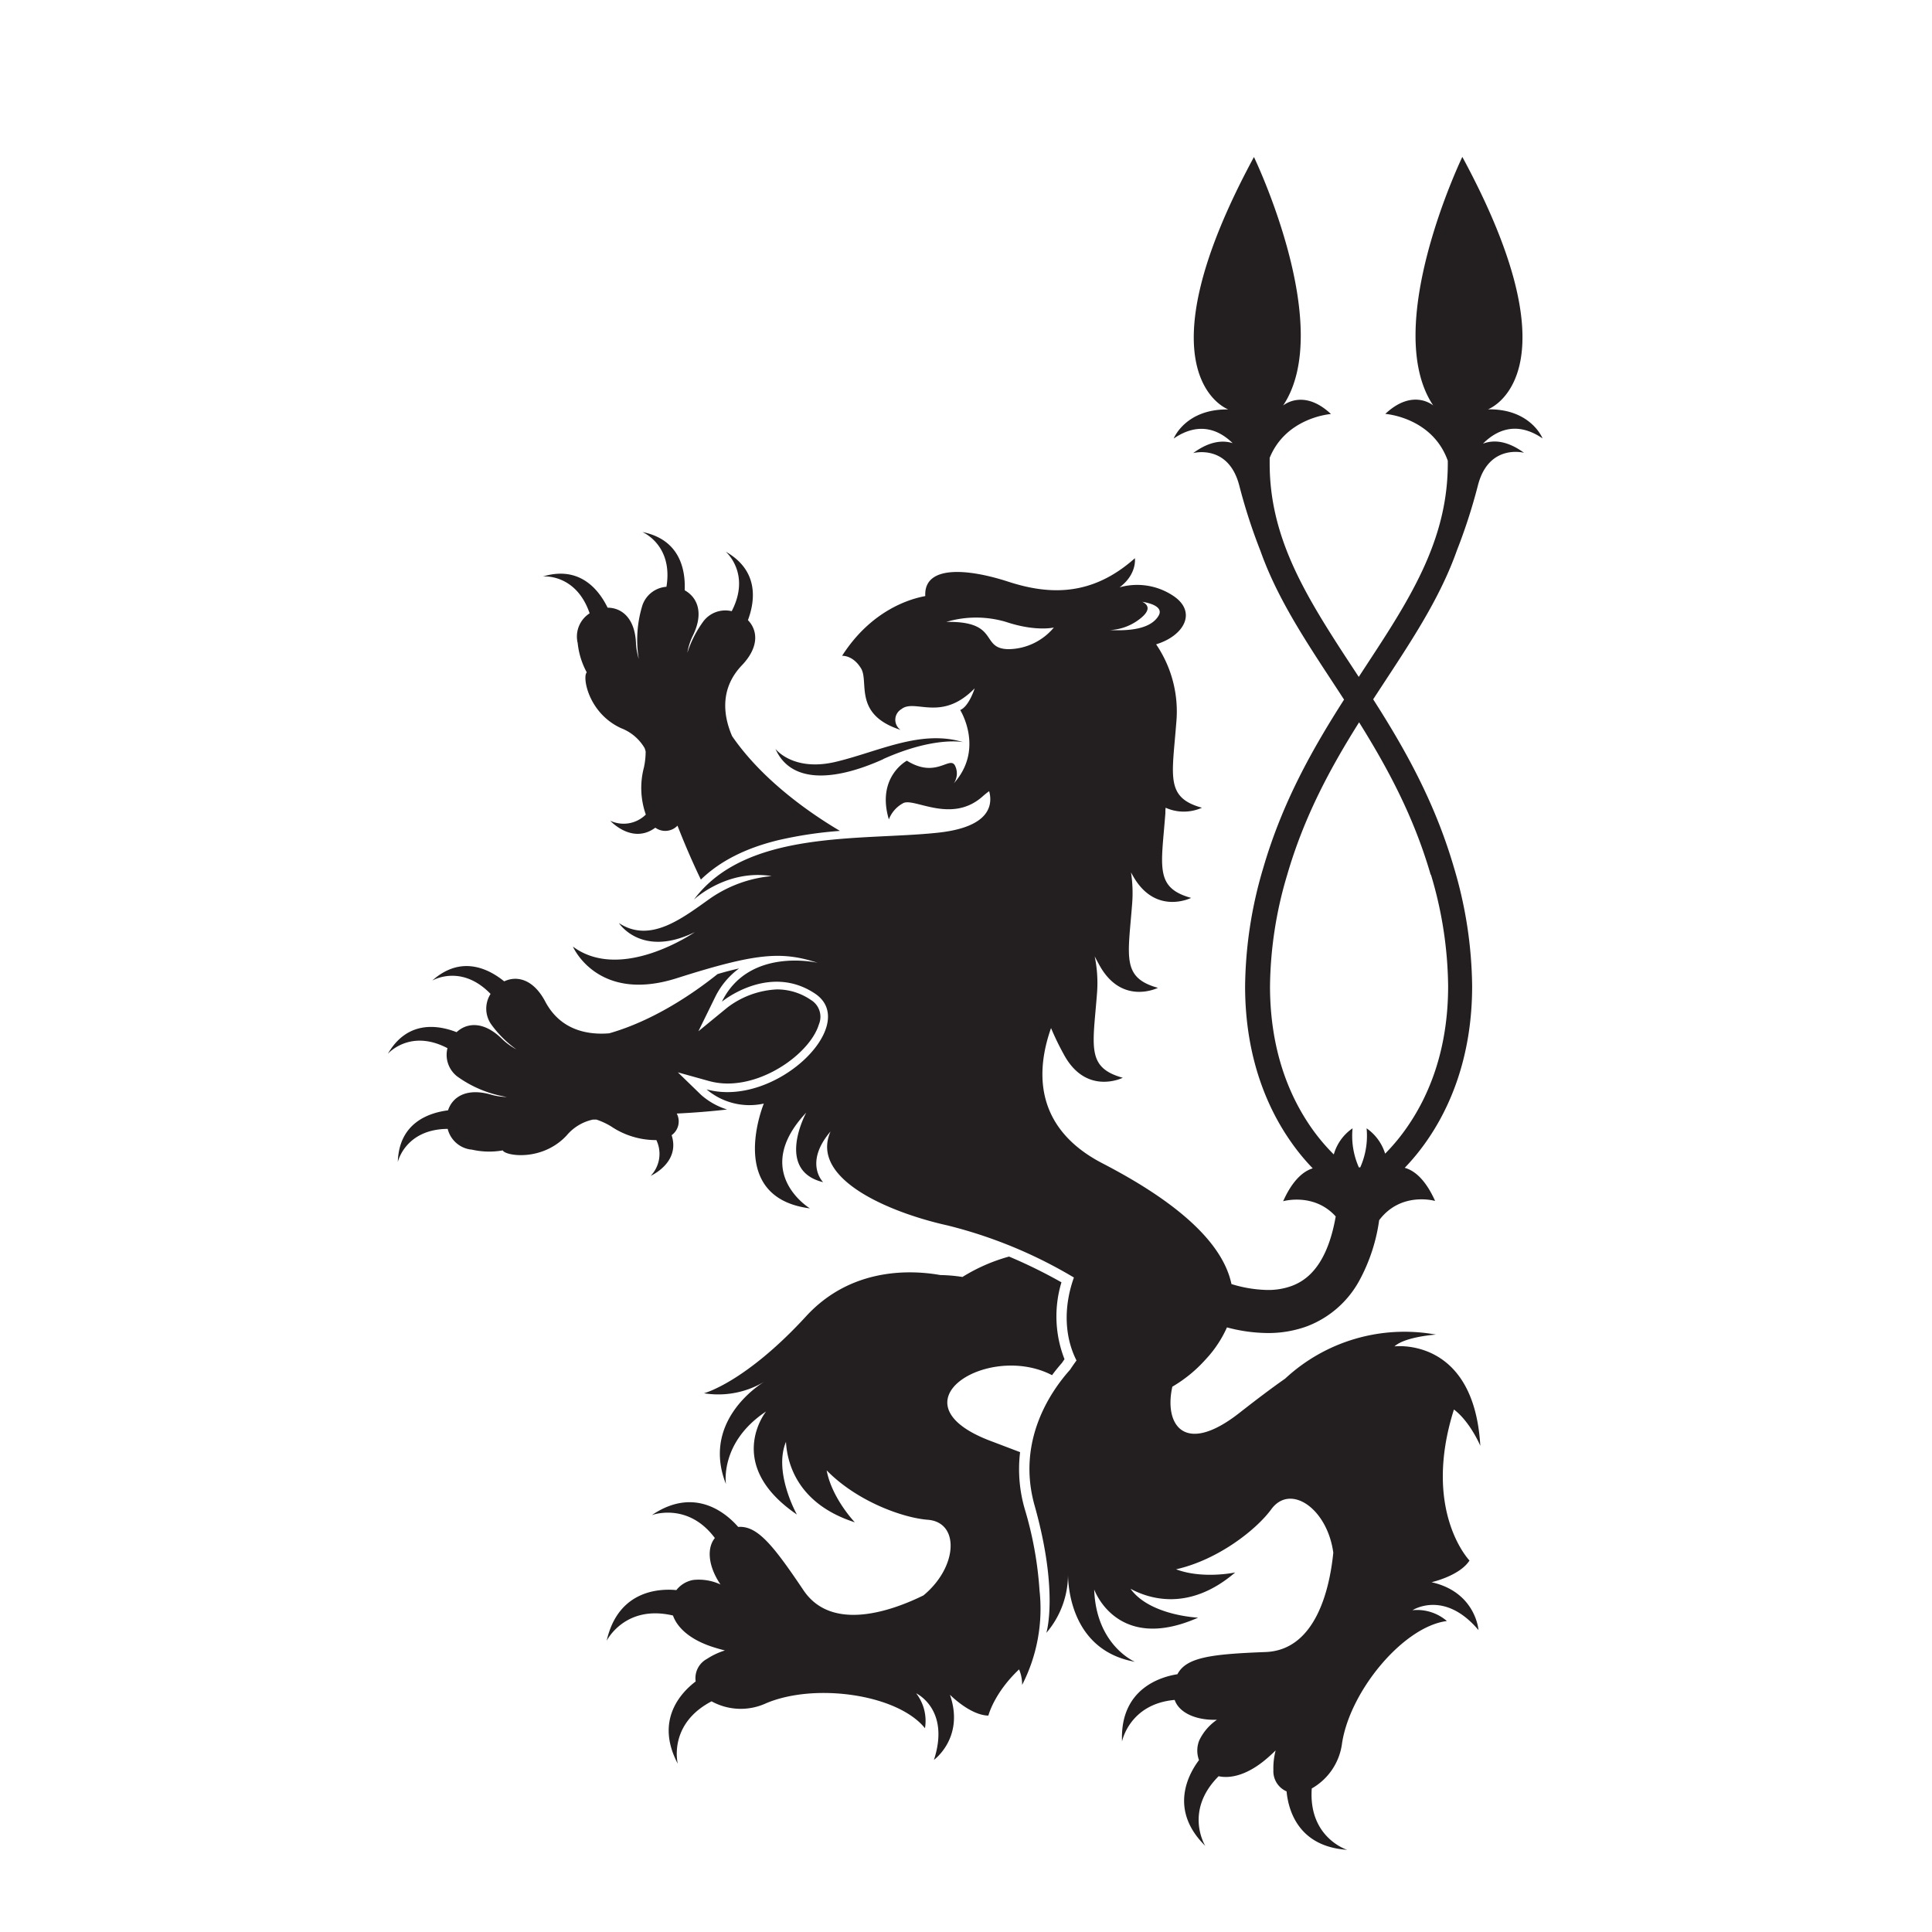 <svg id="fff263dd-adb2-4d22-a818-c51f943991aa" data-name="Layer 1" xmlns="http://www.w3.org/2000/svg" xmlns:xlink="http://www.w3.org/1999/xlink" viewBox="0 0 240 240"><defs><style>.adb89c63-839d-494d-946e-c7ac89d38ddf{fill:#231f20;}</style><symbol id="b9340e3c-73c9-4524-b2c2-67649563371f" data-name="Regal Vector Pack 16" viewBox="0 0 204.92 300.46"><path class="adb89c63-839d-494d-946e-c7ac89d38ddf" d="M47.65,174.48a5.65,5.65,0,0,1-1,6.34s5.29-2.33,3.71-7.21a3,3,0,0,0,.91-3.84c2.91-.14,5.92-.37,8.93-.72a12.64,12.64,0,0,1-4.61-2.59l-4.12-4L57,164a12.49,12.49,0,0,0,3.32.44c7.2,0,14.73-5.73,16.17-10.48a3.49,3.49,0,0,0-1.43-4.36,10.62,10.62,0,0,0-6-1.86,15.7,15.7,0,0,0-8.8,3.21l-5.15,4.22,2.94-6a13.84,13.84,0,0,1,4.28-5.15c-1.15.26-2.42.58-3.82,1C54,148.63,47,153.33,39.29,155.53c-3.58.3-8.6-.39-11.37-5.66-2.13-4-5.05-4.61-7.27-3.56-2.81-2.28-7.69-4.69-12.78-.13,0,0,5.11-3.06,10.36,2.36a4.85,4.85,0,0,0,.07,5.34,19.27,19.27,0,0,0,4.52,4.51,11.24,11.24,0,0,1-2.62-1.92c-3.26-3.17-6.22-2.81-8-1.14C8.81,154,3.42,153.25,0,159.17c0,0,3.91-4.5,10.58-1a4.84,4.84,0,0,0,1.71,5,20.65,20.65,0,0,0,8.85,3.66,10.8,10.8,0,0,1-2.87-.43c-4.38-1.24-6.82.47-7.59,2.8-3.59.46-8.71,2.33-8.91,9.16,0,0,1.31-5.81,8.85-5.87a4.88,4.88,0,0,0,3.91,3.64l.41.05a13.78,13.78,0,0,0,5.45.13c.5,1,7,2,11.33-2.64a8.37,8.37,0,0,1,4.68-2.83l.61,0a12.86,12.86,0,0,1,2.61,1.21A14.23,14.23,0,0,0,47.65,174.48ZM35.81,81a4.88,4.88,0,0,0-2.2,4.87c0,.13.06.27.08.41a13.84,13.84,0,0,0,1.61,5.2c-.82.8.27,7.24,6.11,9.91a8.27,8.27,0,0,1,4.16,3.53c.07.2.13.4.18.59a13.49,13.49,0,0,1-.31,2.86,14.21,14.21,0,0,0,.34,8.34,5.6,5.6,0,0,1-6.31,1.1s3.88,4.27,8,1.23a3,3,0,0,0,3.93-.36c1.23,3.15,2.62,6.4,4.15,9.57,3.38-3.27,7.91-5.58,13.76-7a71.52,71.52,0,0,1,10.92-1.64c-4.61-2.72-13.53-8.65-19.14-16.82-1.43-3.31-2.37-8.27,1.75-12.58,3.14-3.3,2.76-6.26,1.06-8,1.27-3.38,2-8.78-3.94-12.15,0,0,4.53,3.87,1.06,10.56a4.88,4.88,0,0,0-5,1.77A19.56,19.56,0,0,0,53.15,88a11.06,11.06,0,0,1,1-3.09c2-4.11.69-6.8-1.47-8,.15-3.61-.81-9-7.51-10.34,0,0,5.5,2.28,4.27,9.72a4.88,4.88,0,0,0-4.25,3.24,20.78,20.78,0,0,0-.66,9.56,11.46,11.46,0,0,1-.5-2.87C43.81,81.74,41.41,80,39,80c-1.58-3.25-5-7.51-11.51-5.53C27.44,74.45,33.36,73.84,35.81,81ZM194.34,50.89c2.21-2.22,5.83-4.18,10.58-.93,0,0-2.07-5.28-9.69-5.16,0,0,16.44-6-4.55-44.8,0,0-14.51,30.14-5.17,44.11,0,0-3.6-3.12-8.5,1.5,0,0,8.33.57,11.09,8.31,0,.17,0,.33,0,.49,0,12.43-5.58,22.19-12.62,33l-3.18,4.87c-1.08-1.65-2.15-3.27-3.19-4.87-7-10.84-12.62-20.6-12.62-33,0-.33,0-.68,0-1,2.94-7.23,10.88-7.78,10.88-7.78-4.91-4.62-8.5-1.5-8.5-1.5,9.35-14-5.17-44.11-5.17-44.11-21,38.83-4.55,44.8-4.55,44.8-7.62-.12-9.69,5.16-9.69,5.16,4.67-3.2,8.25-1.35,10.46.82-1.61-.52-4-.45-7,1.76,0,0,6.25-1.68,8.18,5.77a99.15,99.15,0,0,0,3.76,11.61c2.48,7,6.39,13.41,10.59,19.88,1.39,2.14,2.82,4.29,4.24,6.49-5.43,8.5-10.88,18-14.34,29.88a75.57,75.57,0,0,0-3.22,21c0,12.79,4.09,21.89,8.22,27.72a38,38,0,0,0,3.78,4.58c-1.66.52-3.56,2.07-5.25,5.84,0,0,5.46-1.58,9.33,2.7-.87,5-2.46,8.05-4.13,9.85a9.31,9.31,0,0,1-3.67,2.48,12.15,12.15,0,0,1-4.31.72,23,23,0,0,1-6.39-1.05c-1.95-9.27-13.94-16.78-22.9-21.43-10.45-5.41-12.57-14.18-9.12-24a48.63,48.63,0,0,0,2.5,5.09c4,6.85,10.23,3.73,10.23,3.73-6.5-1.81-5.3-5.53-4.57-15a23.27,23.27,0,0,0-.41-6.54c.35.68.69,1.31,1,1.85,4,6.86,10.22,3.73,10.22,3.73-6.5-1.8-5.29-5.53-4.57-15a23.69,23.69,0,0,0-.21-5.49c.15.28.3.55.45.8,4,6.86,10.22,3.73,10.22,3.73-6.49-1.8-5.29-5.53-4.57-15,0-.32,0-.64.05-1a7.88,7.88,0,0,0,6.44,0c-6.49-1.8-5.29-5.53-4.56-15a21.19,21.19,0,0,0-3.57-14c5-1.53,7.26-5.73,3.12-8.55a11.52,11.52,0,0,0-9.61-1.56c3.14-2.34,2.72-5.17,2.72-5.17-7.54,6.73-15.07,6.57-22.45,4.17s-14.91-2.89-14.75,2.4c0,.06,0,.1,0,.15-2.65.48-9.56,2.47-14.76,10.6,0,0,1.92-.16,3.37,2.24s-1.45,8.18,7,10.9a2.19,2.19,0,0,1,.16-3.68c2.41-1.93,7.06,2.4,13-3.69,0,0-1,3.21-2.57,3.85,0,0,4.33,6.89-1.12,13a3.13,3.13,0,0,0,.16-3.21c-1-1.6-3.37,2.4-8.5-.8,0,0-5.45,2.88-3.2,10.42a5.51,5.51,0,0,1,2.56-2.89c1.93-1,8.5,3.69,14-1.12a14,14,0,0,1,1.24-1c.64,2.36.25,6.37-9.09,7.37-13.47,1.45-34-.64-43.3,11.87,0,0,5.77-5.45,13.79-4.17a22.85,22.85,0,0,0-10.74,3.85c-5,3.53-10.74,8.18-16.36,4.49,0,0,4,6.25,13.47,1.6,0,0-13,9-21.64,2.57,0,0,4.33,10.1,18.44,5.61s18.59-4.81,25-2.73c0,0-12.19-2.88-17,6.9,0,0,8.34-6.9,16.52-1.44s-7.06,20.36-19.24,17A11.77,11.77,0,0,0,66.72,168s-6.9,16.67,8.18,18.6c0,0-10.59-6.42-.65-17,0,0-5.61,10.26,3,12.35,0,0-3.47-3.38,1.31-9-3.78,8.61,11,14.51,20.7,16.66a82.29,82.29,0,0,1,22.49,9.26c-2,5.59-1.52,10.84.46,14.72-.34.46-.72,1-1.14,1.64-3.31,3.69-9.55,12.53-6.3,24.09,4.33,15.39,2.09,22.61,2.09,22.61a15.92,15.92,0,0,0,3.84-10.7c0,.88-.21,13.66,11.87,15.83,0,0-6.89-2.89-7.22-12.83,0,0,4,11.39,18.44,5,0,0-8.57-.36-12-5.13,3.3,1.79,10.43,4.1,18.58-2.89,0,0-5.73,1.23-10.49-.56,7.55-1.71,14.3-7.1,16.9-10.66,3.39-4.63,9.94-.12,11,7.71-.61,6.16-3,17.28-12,17.63-9.71.37-14.1.94-15.66,3.94-2.65.41-10.23,2.39-9.83,11.93,0,0,1.3-6.66,9.34-7.37.76,2.22,3.68,3.65,7.51,3.52A9.27,9.27,0,0,0,144,281a4.84,4.84,0,0,0-.05,3.51c-1.75,2.31-5.48,8.73,1.11,15.22,0,0-3.84-6.15,2.37-12.36,2.25.48,5.33-.3,8.76-3.32.48-.42.93-.84,1.36-1.26a12.47,12.47,0,0,0-.4,3.5,3.89,3.89,0,0,0,2.34,3.77c.29,3.13,1.95,9.78,10.74,10.37,0,0-6.9-2.16-6.27-10.89a10.78,10.78,0,0,0,5.38-8.06c1.44-9.3,10.9-20.68,18.6-21.65a8.07,8.07,0,0,0-6.1-1.92s5.62-3.69,11.71,3.53c0,0-.48-6.74-8.34-8.5,0,0,5-1.12,6.74-3.85,0,0-8.46-8.78-2.76-26.8,2.88,2.17,4.68,6.44,4.68,6.44-1.12-19.41-15.23-17.64-15.23-17.64C180.56,209.35,186,209,186,209a31.1,31.1,0,0,0-26.76,7.81c-2.43,1.7-5.13,3.74-8.19,6.14-9.75,7.6-13.34,2-11.83-4.71a24.46,24.46,0,0,0,5.9-4.83,20.54,20.54,0,0,0,3.79-5.69,28.57,28.57,0,0,0,7.22,1,20,20,0,0,0,7-1.2,17.77,17.77,0,0,0,9.28-8.12,31.52,31.52,0,0,0,3.51-10.7c3.88-5.17,9.93-3.42,9.93-3.42-1.74-3.87-3.7-5.41-5.39-5.88a38.93,38.93,0,0,0,3.74-4.54c4.13-5.83,8.23-14.93,8.22-27.72a75.57,75.57,0,0,0-3.22-21c-3.46-11.88-8.91-21.38-14.34-29.88,1.43-2.2,2.85-4.35,4.24-6.49,4.21-6.48,8.12-12.89,10.61-19.92a99.56,99.56,0,0,0,3.74-11.57c1.92-7.45,8.18-5.77,8.18-5.77C198.42,50.18,196,50.26,194.34,50.89Zm-61.4,31.47c2.36-1.61,2.3-2.76.94-3.41,2.28.38,3.62,1.21,2.91,2.45-1.43,2.47-5.4,2.73-8.64,2.57A9.26,9.26,0,0,0,132.94,82.36Zm-33.83.16a18.65,18.65,0,0,1,10.58,0c5.29,1.77,8.5,1,8.5,1a10.64,10.64,0,0,1-8,3.84C105,87.33,108.73,82.36,99.11,82.52Zm86,44.86a70.71,70.71,0,0,1,3.05,19.78c0,11.49-3.51,19.48-7.08,24.73a35,35,0,0,1-4.1,5,8.52,8.52,0,0,0-3.29-4.5,13.73,13.73,0,0,1-1.13,6.94h-.24a13.79,13.79,0,0,1-1.12-6.94,8.38,8.38,0,0,0-3.33,4.64,34.9,34.9,0,0,1-4.24-5.11c-3.57-5.25-7.07-13.24-7.08-24.73a71.08,71.08,0,0,1,3.05-19.78c3.06-10.54,7.79-19.16,12.76-27.07C177.27,108.22,182,116.84,185.06,127.38ZM113,239.86a25.31,25.31,0,0,1-.8-10l-5-1.9c-18.28-6.76-.7-17.69,10.67-11.76.64-.87,1.25-1.6,1.76-2.18l.45-.66a20.86,20.86,0,0,1-.54-13.64,89.88,89.88,0,0,0-9.3-4.57,31.46,31.46,0,0,0-8.27,3.62,28.44,28.44,0,0,0-3.93-.34c-4.88-.87-15.69-1.53-23.81,7.31-10.82,11.78-18.13,13.67-18.13,13.67A15.89,15.89,0,0,0,67,217.24c-1.71,1-11.25,7.51-7,18.28,0,0-1.17-7.38,7.12-12.88,0,0-7.57,9.39,5.47,18.29,0,0-4.2-7.47-1.94-12.9.21,3.74,2,11,12.22,14.28,0,0-4.06-4.23-5-9.22,5.41,5.53,13.55,8.43,17.95,8.77,5.71.45,5.32,8.39-.77,13.42-5.56,2.73-16.25,6.58-21.29-.91-5.42-8.06-8.21-11.5-11.59-11.24-1.74-2-7.42-7.45-15.32-2.1,0,0,6.36-2.39,11.18,4.07-1.48,1.82-1.17,5.05,1,8.24a9.18,9.18,0,0,0-4.83-.8,4.87,4.87,0,0,0-3,1.8c-2.88-.28-10.31-.07-12.37,9,0,0,3.22-6.5,11.77-4.49.77,2.17,3.06,4.37,7.43,5.7.61.19,1.2.35,1.79.5a12.47,12.47,0,0,0-3.19,1.5,3.87,3.87,0,0,0-2,4c-2.51,1.9-7.3,6.81-3.18,14.6,0,0-1.79-7,6-11.07a10.74,10.74,0,0,0,9.68.34c8.67-3.67,23.33-1.6,28.19,4.43a8,8,0,0,0-1.56-6.19s6.08,2.83,3.15,11.81c0,0,5.48-3.95,2.84-11.56,0,0,3.57,3.64,6.82,3.7,0,0,1-4,5.45-8.2a6.9,6.9,0,0,1,.54,2.76,29.62,29.62,0,0,0,3.09-16.74A64.91,64.91,0,0,0,113,239.86Zm-25.09-133c9.14-4.09,14.19-3,14.19-3-7.57-2.29-15,1.68-22.6,3.49s-10.71-2.29-10.71-2.29C71.41,111,78.75,111,87.88,106.9Z"/></symbol></defs><title>Skeleton-Home-Logos</title><use width="204.92" height="300.46" transform="translate(48.18 19.49) scale(0.7)" xlink:href="#b9340e3c-73c9-4524-b2c2-67649563371f"/></svg>